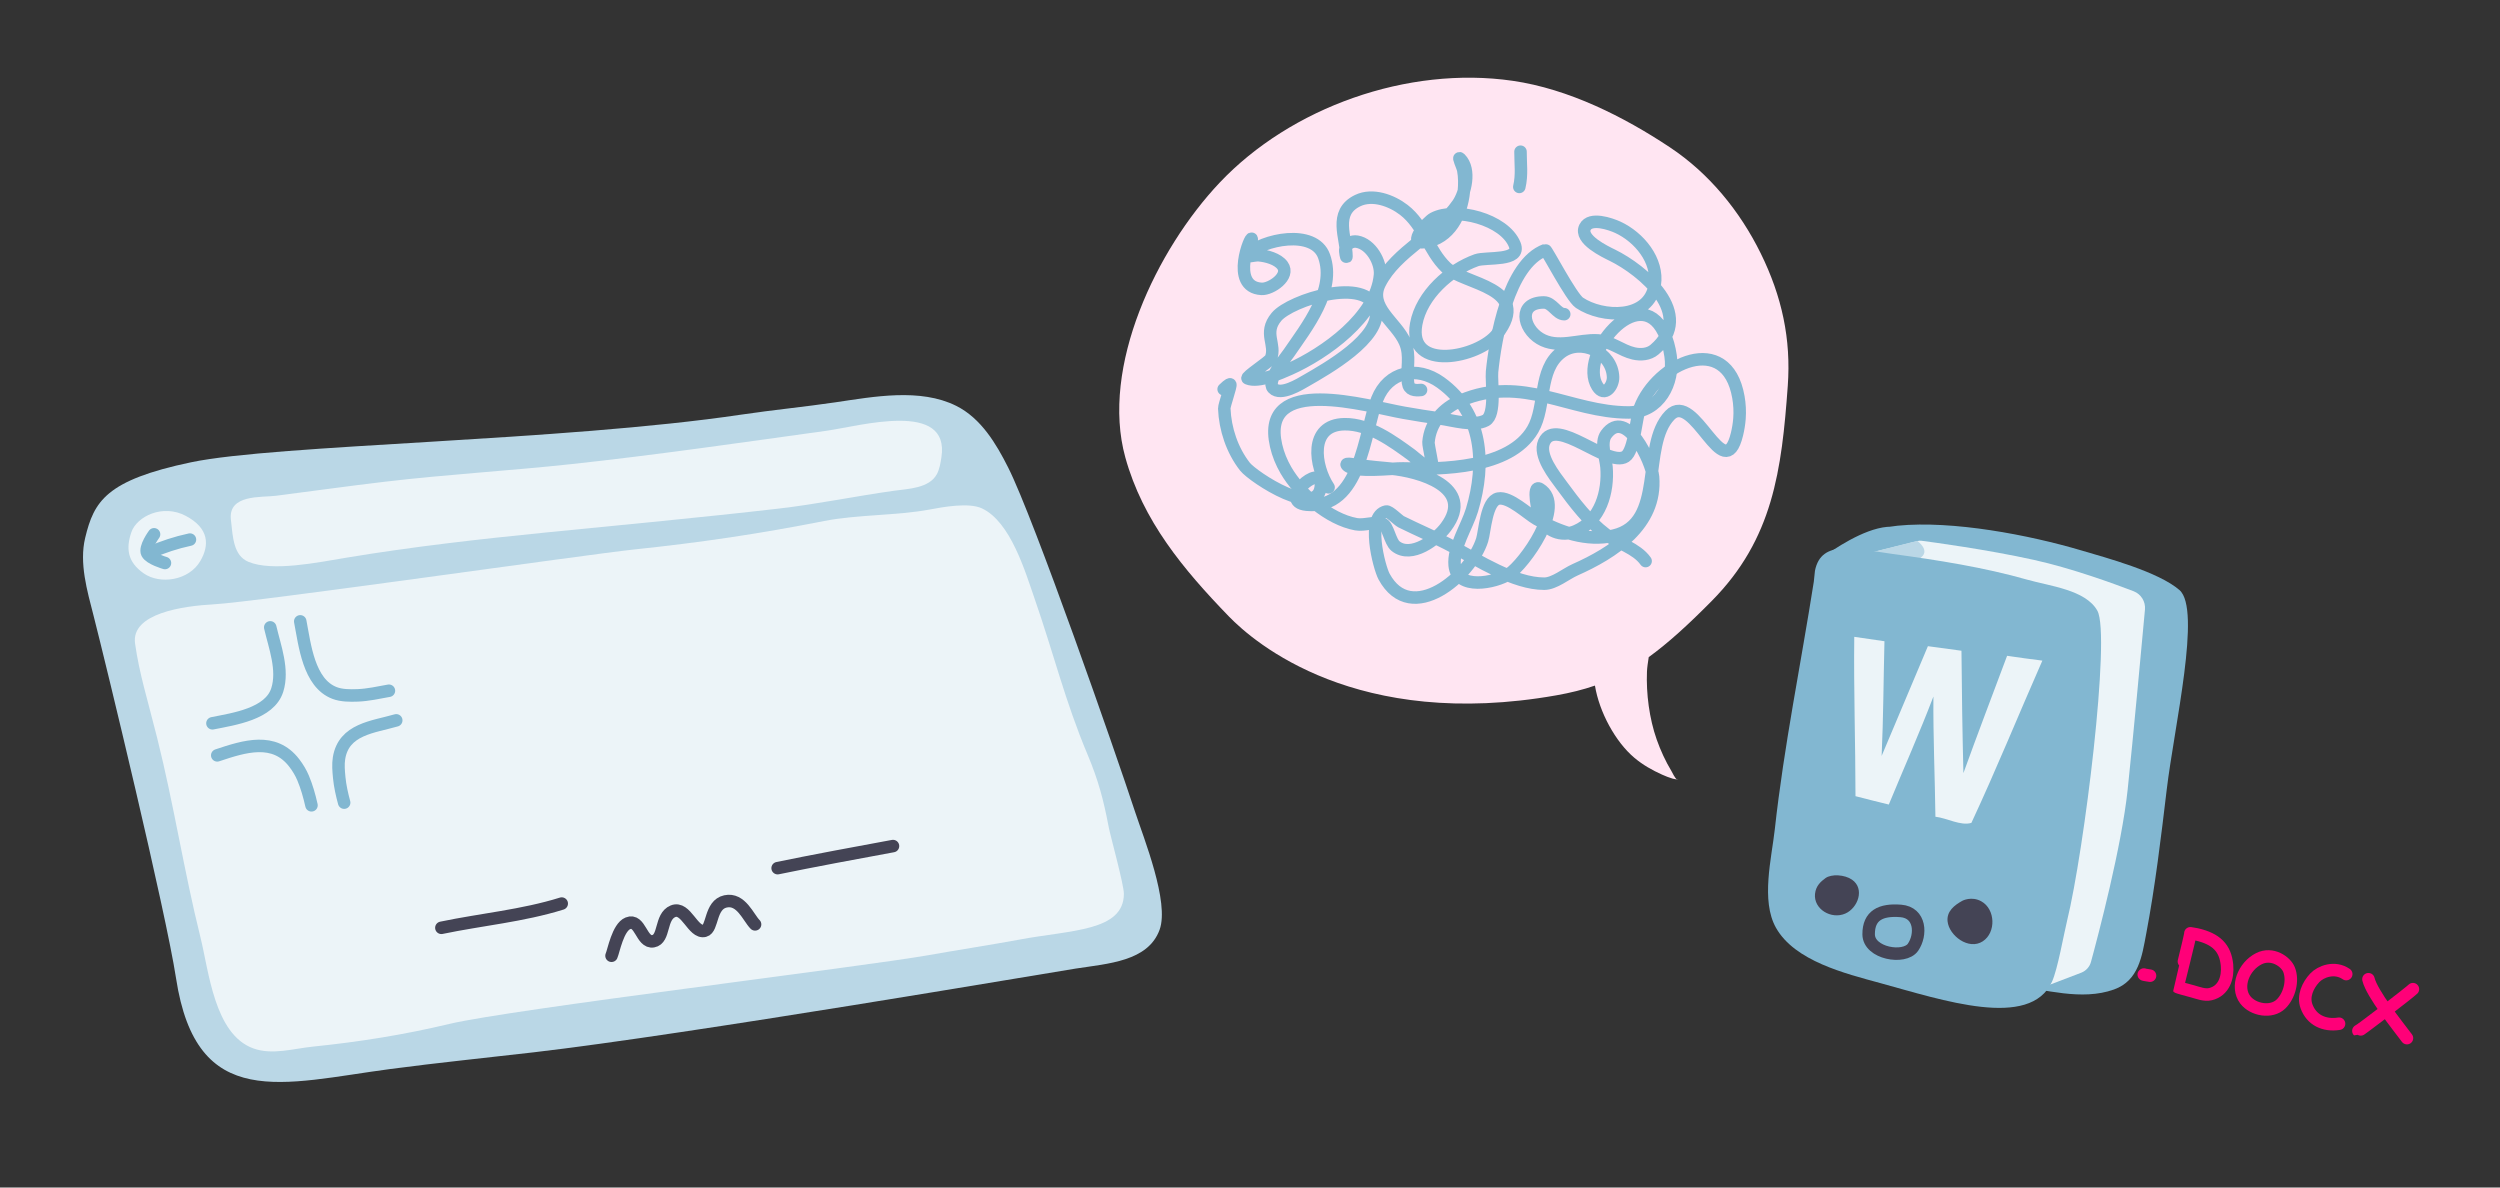 <?xml version="1.0" encoding="UTF-8" standalone="no"?><!DOCTYPE svg PUBLIC "-//W3C//DTD SVG 1.1//EN" "http://www.w3.org/Graphics/SVG/1.1/DTD/svg11.dtd"><svg width="100%" height="100%" viewBox="0 0 400 190" version="1.1" xmlns="http://www.w3.org/2000/svg" xmlns:xlink="http://www.w3.org/1999/xlink" xml:space="preserve" xmlns:serif="http://www.serif.com/" style="fill-rule:evenodd;clip-rule:evenodd;stroke-linecap:round;stroke-linejoin:round;stroke-miterlimit:1.5;"><rect x="0" y="0" width="400" height="190" fill="#333333" stroke="none"/><rect id="browser-dont-understand-word" x="0" y="0" width="400" height="190" style="fill:none;"/><g id="docx-bubble"><path d="M255.192,109.693c-1.91,0.662 -3.929,1.161 -6.163,1.556c-31.922,5.653 -48.279,-8.348 -52.425,-12.636c-7.283,-7.53 -13.749,-15.284 -16.556,-25.44c-3.998,-14.466 5.005,-33.267 15.085,-43.936c11.386,-12.051 30.098,-18.749 46.902,-16.307c8.973,1.304 17.766,5.738 25.139,10.634c6.302,4.184 11.206,10.199 14.547,16.982c3.392,6.888 4.864,13.706 4.324,21.19c-0.977,13.522 -2.36,24.502 -12.16,34.411c-3.846,3.89 -7.047,6.795 -10.087,8.991c-0.126,0.835 -0.254,1.636 -0.281,2.301c-0.142,3.544 0.375,7.526 1.552,10.871c0.617,1.755 1.412,3.48 2.371,5.077c0.117,0.196 0.531,1.103 0.872,1.334c0.172,0.032 0.272,0.054 0.145,0.054c-0.046,0 -0.095,-0.019 -0.145,-0.054c-0.21,-0.038 -0.526,-0.091 -0.674,-0.135c-0.579,-0.174 -1.137,-0.39 -1.689,-0.638c-1.628,-0.733 -3.089,-1.556 -4.465,-2.716c-3.004,-2.532 -5.596,-7.284 -6.292,-11.539Z" style="fill:#ffe5f2;"/><path d="M200.28,38.272c0,-1.024 -3.694,7.656 1.57,7.948c1.505,0.084 4.623,-2.029 3.344,-3.759c-0.779,-1.053 -2.559,-1.518 -3.794,-1.621c-0.675,-0.057 -2.52,0.472 -2.033,0c2.688,-2.607 10.91,-4.234 12.483,0.156c1.941,5.419 -2.789,11.332 -5.64,15.499c-0.619,0.905 -3.623,4.45 -2.515,5.621c1.216,1.287 4.314,-0.66 5.381,-1.275c3.04,-1.756 12.105,-6.822 11.032,-11.346c-1.278,-5.382 -13.614,-1.498 -15.863,1.19c-2.222,2.655 0.024,4.4 -0.913,6.672c-0.209,0.507 -4.133,3.013 -3.707,3.19c1.723,0.718 5.25,-0.84 6.727,-1.499c5.6,-2.504 13.854,-8.317 14.446,-15.053c0.182,-2.071 -1.462,-4.949 -3.674,-5.328c-0.841,-0.144 -1.65,0.308 -1.861,1.156c-0.098,0.394 0.174,1.613 0.173,1.207c-0.012,-2.964 -2.163,-7.027 1.794,-8.931c2.383,-1.147 5.434,-0.018 7.38,1.483c3.242,2.501 3.959,6.513 6.757,9.207c2.848,2.741 13.937,3.215 8.171,10.671c-2.919,3.775 -14.348,6.12 -12.947,-1.62c0.841,-4.644 5.351,-8.674 9.64,-10.206c1.547,-0.553 7.235,0.252 6.118,-2.501c-1.645,-4.053 -9.449,-6.064 -13.019,-4.173c-0.875,0.463 -4.371,4.217 -1.359,3.777c3.997,-0.584 5.871,-4.427 6.241,-8.087c0.114,-1.134 0.119,-2.291 -0.087,-3.414c-0.115,-0.626 -0.95,-2.294 -0.5,-1.844c1.764,1.761 0.812,5.536 -0.363,7.241c-3.33,4.834 -9.864,7.544 -12.483,12.707c-1.944,3.834 2.596,6.147 4.019,9.414c0.96,2.204 0.186,4.229 0.482,6.5c0.154,1.172 1.09,1.249 2.088,1.138" style="fill:none;stroke:#82b7d1;stroke-width:2px;"/><path d="M243.282,24.272c-0.007,1.939 0.267,3.675 -0.191,5.637" style="fill:none;stroke:#82b7d1;stroke-width:2px;"/><path d="M250.278,50.27c-1.171,0 -1.899,-1.879 -3.258,-1.879c-4.176,0 -3.394,4.097 -0.635,5.777c2.839,1.728 6.224,0.104 9.259,0.293c2.111,0.132 3.728,1.622 5.741,2.087c1.129,0.26 2.417,0.167 3.328,-0.604c6.704,-5.677 -1.931,-12.75 -6.727,-15.105c-1.18,-0.579 -5.346,-2.549 -4.378,-4.481c0.834,-1.665 4.11,-0.515 5.26,0.017c3.359,1.554 6.506,5.277 5.895,9.189c-0.885,5.662 -8.396,5.334 -12.054,2.879c-1.312,-0.881 -5.253,-8.502 -5.447,-8.431c-5.948,2.189 -8.017,14.241 -8.534,19.466c-0.155,1.575 0.674,6.895 -1.018,7.793c-1.882,0.999 -5.266,-0.02 -7.226,-0.294c-1.955,-0.274 -3.901,-0.594 -5.846,-0.931c-5.802,-1.008 -23.112,-6.344 -20.461,5.26c0.315,1.378 0.861,2.708 1.57,3.931c2.18,3.76 6.84,7.836 11.225,8.638c1.331,0.243 2.987,-0.46 4.223,-0.069c0.876,0.276 1.198,2.853 2.087,3.568c2.535,2.042 6.574,-1.046 8.069,-3.051c4.791,-6.426 -4.409,-8.95 -8.866,-9.346c-1.577,-0.14 -3.151,-0.296 -4.724,-0.483c-0.735,-0.087 -2.747,-0.556 -2.222,-0.033c1.245,1.239 7.328,0.439 8.917,0.483c6.154,0.169 17.124,0.08 20.791,-6.224c2.155,-3.705 0.831,-9.531 4.535,-12.328c3.172,-2.395 8.18,-0.023 8.309,3.948c0.045,1.393 -1.352,3.308 -2.501,1.482c-3.147,-5 6.621,-16.84 10.605,-8.671c0.575,1.177 0.916,2.516 1.103,3.81c0.621,4.306 -1.831,9.033 -6.71,9.033c-9.404,0.001 -16.968,-6.105 -26.827,-1.913c-2.87,1.22 -4.938,3.519 -5.205,6.69c-0.036,0.435 0.828,4.334 0.707,4.414c-0.36,0.239 -3.175,-2.218 -3.467,-2.432c-3.025,-2.203 -6.735,-4.925 -10.656,-4.879c-5.81,0.068 -4.816,6.729 -2.565,10.104" style="fill:none;stroke:#82b7d1;stroke-width:2px;"/><path d="M195.782,62.272c0.116,-0.116 0.954,-0.932 1.068,-0.759c0.143,0.216 -0.986,3.338 -0.966,3.844c0.128,3.286 1.274,6.715 3.312,9.311c1.307,1.665 11.991,8.682 12.153,2.861c0.101,-3.624 -7.115,2.763 -2.274,3.225c8.703,0.83 9.134,-11.489 11.275,-16.879c1.767,-4.448 6.341,-5.417 10.157,-2.672c6.766,4.865 7.229,12.993 5.014,20.395c-0.799,2.671 -3.051,6.004 -2.775,8.863c0.394,4.075 6.485,2.787 8.691,1.38c2.375,-1.515 9.263,-10.967 4.946,-13.605c-1.369,-0.837 -0.244,4.046 -0.067,4.432c1.045,2.283 3.482,3.309 5.811,2.311c3.929,-1.684 5.241,-6.296 4.912,-10.242c-0.121,-1.454 -1.021,-3.915 -0.051,-5.241c3.247,-4.44 7.307,4.501 7.499,6.792c0.647,7.685 -6.412,12.18 -12.484,14.879c-1.46,0.649 -3.306,2.224 -4.931,2.224c-4.805,0 -10.548,-3.72 -14.605,-5.914c-2.711,-1.466 -5.541,-2.624 -8.291,-3.999c-0.454,-0.227 -1.909,-1.738 -2.379,-1.638c-3.324,0.711 -1.126,8.973 -0.343,10.414c4.371,8.044 13.894,-0.155 15.69,-5.862c0.433,-1.377 0.657,-6.248 2.586,-6.621c1.804,-0.349 4.709,2.476 6.156,3.294c3.666,2.07 8.012,3.613 12.276,2.638c8.475,-1.938 4.276,-14.337 9.015,-19.259c3.942,-4.092 8.629,11.736 10.742,3.017c0.197,-0.815 0.331,-1.645 0.396,-2.483c0.089,-1.149 0.026,-2.313 -0.173,-3.448c-1.861,-10.624 -13.072,-5.44 -15.777,1.775c-0.588,1.57 -0.874,6.814 -2.292,7.742c-2.768,1.811 -11.151,-6.532 -13.017,-2.328c-0.956,2.153 1.682,5.404 2.83,6.966c2.018,2.747 4.274,5.726 7.017,7.794c2,1.507 4.903,2.205 6.395,4.293" style="fill:none;stroke:#82b7d1;stroke-width:2px;"/></g><g id="browser"><path d="M30.582,73.964c13.642,-2.863 59.312,-3.351 88.042,-7.627c5.024,-0.748 10.086,-1.234 15.111,-1.976c6.055,-0.894 13.494,-2.299 19.255,0.574c3.998,1.994 6.425,6.112 8.317,9.869c4.155,8.248 17.077,45.284 20.313,55.113c1.382,4.198 5.514,14.445 3.918,18.84c-1.844,5.076 -8.249,5.413 -13.46,6.221c-4.209,0.652 -61.818,10.506 -86.746,13.4c-7.644,0.888 -15.238,1.652 -22.878,2.665c-17.198,2.28 -31.003,6.959 -34.286,-14.516c-1.638,-10.709 -11.249,-50.417 -13.208,-58.062c-1.007,-3.928 -2.306,-8.358 -1.332,-12.403c1.405,-5.841 3.312,-9.235 16.954,-12.098Z" style="fill:#bad7e6;"/><path d="M21.015,85.162c0.868,-2.551 5.037,-4.575 8.709,-2.623c3.756,1.997 3.799,4.681 2.336,7.209c-1.818,3.143 -6.429,3.83 -9.067,1.989c-2.639,-1.841 -2.846,-4.024 -1.978,-6.575Z" style="fill:#ecf4f8;"/><path d="M24.014,88.4c2.084,-0.899 4.144,-1.586 6.379,-2.065" style="fill:none;stroke:#82b7d1;stroke-width:2px;"/><path d="M24.648,85.488c0,0 -1.569,2.127 -1.101,3.024c0.467,0.897 2.846,1.57 2.846,1.57" style="fill:none;stroke:#82b7d1;stroke-width:2px;"/><path d="M36.942,83.131c0.314,2.89 0.429,5.763 2.796,6.757c3.831,1.611 11.043,0.111 15.743,-0.669c10.581,-1.757 21.125,-2.945 31.817,-4.017c12.405,-1.243 24.898,-2.396 37.294,-3.829c6.173,-0.714 12.253,-1.983 18.402,-2.847c2.317,-0.325 5.682,-0.389 6.908,-2.667c0.427,-0.793 0.582,-1.789 0.719,-2.66c1.461,-9.234 -13.106,-5.01 -18.397,-4.275c-13.461,1.868 -27.274,3.873 -40.789,5.332c-10.067,1.087 -19.873,1.638 -29.901,2.825c-5.807,0.687 -11.592,1.5 -17.386,2.242c-2.291,0.294 -7.65,-0.27 -7.206,3.808Z" style="fill:#ecf4f8;"/><path d="M21.611,102.965c0.679,4.841 1.963,8.829 3.531,15.089c2.693,10.746 4.258,21.158 6.929,31.912c1.356,5.458 2.228,15.511 8.453,17.777c3.02,1.099 6.423,0.038 9.489,-0.278c7.483,-0.769 14.546,-1.884 21.876,-3.635c9.855,-2.353 66.193,-9.13 76.834,-11.033c3.657,-0.653 10.716,-1.771 14.372,-2.458c8.285,-1.555 16.696,-1.312 16.726,-7.326c0.007,-1.468 -2.161,-9.268 -2.433,-10.702c-0.826,-4.366 -1.673,-7.527 -3.381,-11.588c-3.606,-8.577 -5.415,-16.145 -8.466,-24.921c-1.491,-4.288 -3.834,-12.321 -8.441,-14.465c-2.09,-0.973 -6.231,-0.211 -8.372,0.191c-5.187,0.973 -11.609,0.802 -16.834,1.83c-10.633,2.092 -19.765,3.437 -30.527,4.571c-7.464,0.786 -60.301,8.387 -67.178,8.764c-4.884,0.269 -13.258,1.432 -12.578,6.272Z" style="fill:#ecf4f8;"/><path d="M142.879,135.371c-4.81,0.875 -13.674,2.536 -18.458,3.534" style="fill:none;stroke:#445;stroke-width:2px;"/><path d="M89.877,144.572c-6.26,1.956 -12.857,2.542 -19.256,3.877" style="fill:none;stroke:#445;stroke-width:2px;"/><path d="M97.843,152.921c0.336,-0.748 1.01,-4.534 2.619,-5.192c2.015,-0.826 2.14,3.211 4.049,2.87c1.908,-0.34 1.07,-3.928 3.167,-4.797c2.097,-0.87 3.19,3.593 5.056,3.127c1.349,-0.337 0.833,-4.155 3.341,-4.705c2.508,-0.55 3.658,2.598 4.736,3.676" style="fill:none;stroke:#445;stroke-width:2px;"/><g id="vein"><path d="M43.239,100.377c0.732,3.137 2.14,6.782 1.127,10.009c-1.21,3.855 -6.97,4.659 -10.375,5.342" style="fill:none;stroke:#82b7d1;stroke-width:2px;"/><path d="M48.039,99.417c0.724,3.739 1.347,9.893 5.5,11.464c1.139,0.43 2.457,0.421 3.656,0.38c1.696,-0.059 3.368,-0.447 5.033,-0.743" style="fill:none;stroke:#82b7d1;stroke-width:2px;"/><path d="M34.759,120.857c4.35,-1.449 9.112,-2.99 12.333,1.232c0.566,0.742 1.046,1.537 1.408,2.398c0.589,1.4 1.002,2.882 1.336,4.363" style="fill:none;stroke:#82b7d1;stroke-width:2px;"/><path d="M63.399,115.257c-3.689,1.071 -8.394,1.384 -9.154,6.04c-0.166,1.012 -0.067,2.104 0.033,3.136c0.13,1.34 0.434,2.693 0.787,3.99" style="fill:none;stroke:#82b7d1;stroke-width:2px;"/></g></g><g id="doc-x-file"><path d="M302.331,84.282c0.406,-0.068 0.834,-0.125 1.288,-0.17c8.833,-0.871 21.044,1.489 29.338,3.939c4.142,1.224 12.389,3.438 15.759,6.36c3.542,3.07 -0.834,21.824 -2.041,31.934c-0.915,7.663 -1.846,15.487 -3.286,23.083c-0.67,3.53 -1.182,7.475 -5.157,8.893c-5.215,1.86 -11.018,-0.038 -16.28,-0.643c-3.889,-0.447 -7.883,-0.583 -11.554,-2.005c0,0 -19.466,-66.02 -19.045,-66.323c2.021,-1.458 6.725,-4.696 10.581,-5.051c0.126,-0.012 0.258,-0.017 0.397,-0.017Z" style="fill:#82b7d1;"/><path d="M296.997,88.991c0.115,0.008 8.306,-2.047 9.881,-2.442c0.173,-0.043 0.352,-0.054 0.529,-0.031c1.643,0.213 10.521,1.4 18.063,3.075c6.018,1.336 12.675,3.761 15.921,5.01c1.184,0.463 1.919,1.653 1.803,2.919c-0.498,5.471 -1.858,20.198 -2.772,28.844c-0.958,9.063 -4.705,23.273 -5.869,27.548c-0.217,0.79 -0.797,1.429 -1.562,1.721c-2.559,0.978 -8.271,3.16 -8.271,3.16c0,0 -27.849,-69.812 -27.723,-69.804Z" style="fill:#ecf4f8;"/><path d="M299.568,88.34l7.187,-1.802c0,0 2.352,1.644 0.334,2.849c-2.497,1.49 -7.521,-1.047 -7.521,-1.047Z" style="fill:#bad7e6;"/><path d="M290.21,93.064c-2.066,13.185 -4.78,26.319 -6.237,39.585c-0.509,4.631 -2.271,11.459 0.19,15.81c3.013,5.326 11.099,7.308 16.669,8.832c10.003,2.737 23.966,7.478 27.487,-0.214c0.904,-1.974 1.895,-7.63 2.408,-9.726c2.736,-11.165 7.023,-45.735 4.853,-49.633c-1.868,-3.357 -7.627,-3.942 -11.232,-4.972c-6.888,-1.967 -14.388,-3.144 -21.5,-4.108c-5.882,-0.798 -11.444,-2.448 -12.455,2.688l-0.183,1.738Z" style="fill:#82b7d1;"/><path d="M292.074,140.501c-0.728,0.531 -1.538,1.22 -1.671,2.516c-0.252,2.437 2.586,4.133 4.834,3.159c2.029,-0.879 3.179,-3.976 1.084,-5.43c-1.175,-0.815 -3.297,-0.939 -4.247,-0.245Z" style="fill:#445;"/><path d="M313.986,144.12c-1.289,0.706 -2.54,1.687 -2.375,3.292c0.235,2.285 3.374,4.671 5.632,3.198c2.152,-1.405 2.036,-5.137 -0.235,-6.399c-1.567,-0.871 -3.022,-0.091 -3.022,-0.091Z" style="fill:#445;"/><path d="M298.984,149.495c0.018,3.063 5.728,4.038 7.097,2.065c1.368,-1.972 1.24,-5.557 -1.96,-5.812c-3.199,-0.256 -5.154,0.711 -5.137,3.747Z" style="fill:none;stroke:#445;stroke-width:2px;"/><g id="_.docx" serif:id=".docx"><path d="M350.461,149.326c0,0.578 -2.074,8.575 -2.048,8.601c0.079,0.078 1.808,0.529 2.387,0.687c0.9,0.245 1.938,0.676 2.879,0.449c2.174,-0.525 2.834,-2.68 2.641,-4.661c-0.266,-2.722 -1.709,-4.179 -4.855,-4.902l-1.004,-0.174Z" style="fill:none;stroke:#ff0078;stroke-width:2px;"/><path d="M366.254,155.156c-0.5,-1.293 -2.701,-2.845 -4.842,-1.76c-1.194,0.605 -2.12,1.695 -2.573,2.938c-0.437,1.195 -0.395,2.589 0.398,3.63c1.245,1.634 4.189,2.171 5.726,0.672c1.332,-1.299 1.979,-3.699 1.291,-5.48Z" style="fill:none;stroke:#ff0078;stroke-width:2px;"/><path d="M375.398,155.855c-1.89,-1.296 -4.111,-0.384 -5.031,0.592c-1.13,1.198 -1.906,2.937 -1.333,4.541c0.798,2.231 2.865,3.183 5.215,2.807" style="fill:none;stroke:#ff0078;stroke-width:2px;"/><path d="M378.951,156.675c0.563,2.329 4.608,7.354 6.162,9.427" style="fill:none;stroke:#ff0078;stroke-width:2px;"/><path d="M386.068,158.265c-0.555,0.552 -8.635,6.768 -8.727,6.679" style="fill:none;stroke:#ff0078;stroke-width:2px;"/><path d="M343.024,155.923c-0.124,0 0.258,0.068 0.291,0.073c0.231,0.036 0.462,0.076 0.692,0.113" style="fill:none;stroke:#ff0078;stroke-width:2px;"/></g><path d="M308.465,103.39c1.792,0.231 3.578,0.489 5.368,0.728c0.058,6.53 0.147,13.056 0.313,19.577c2.27,-6.276 4.649,-12.513 6.99,-18.766c1.878,0.285 3.763,0.533 5.641,0.769c-3.805,8.644 -7.364,17.412 -11.355,25.963c-1.711,0.519 -3.884,-0.768 -5.755,-0.984c-0.082,-6.408 -0.375,-12.819 -0.321,-19.231c-2.222,5.822 -4.761,11.526 -7.136,17.281c-1.774,-0.429 -3.553,-0.879 -5.331,-1.339c-0.007,-8.5 -0.296,-16.995 -0.197,-25.495c1.609,0.225 3.226,0.461 4.832,0.704c-0.155,6.123 -0.174,12.243 -0.451,18.352c2.462,-5.853 4.95,-11.702 7.402,-17.559Z" style="fill:#ecf4f8;"/></g></svg>